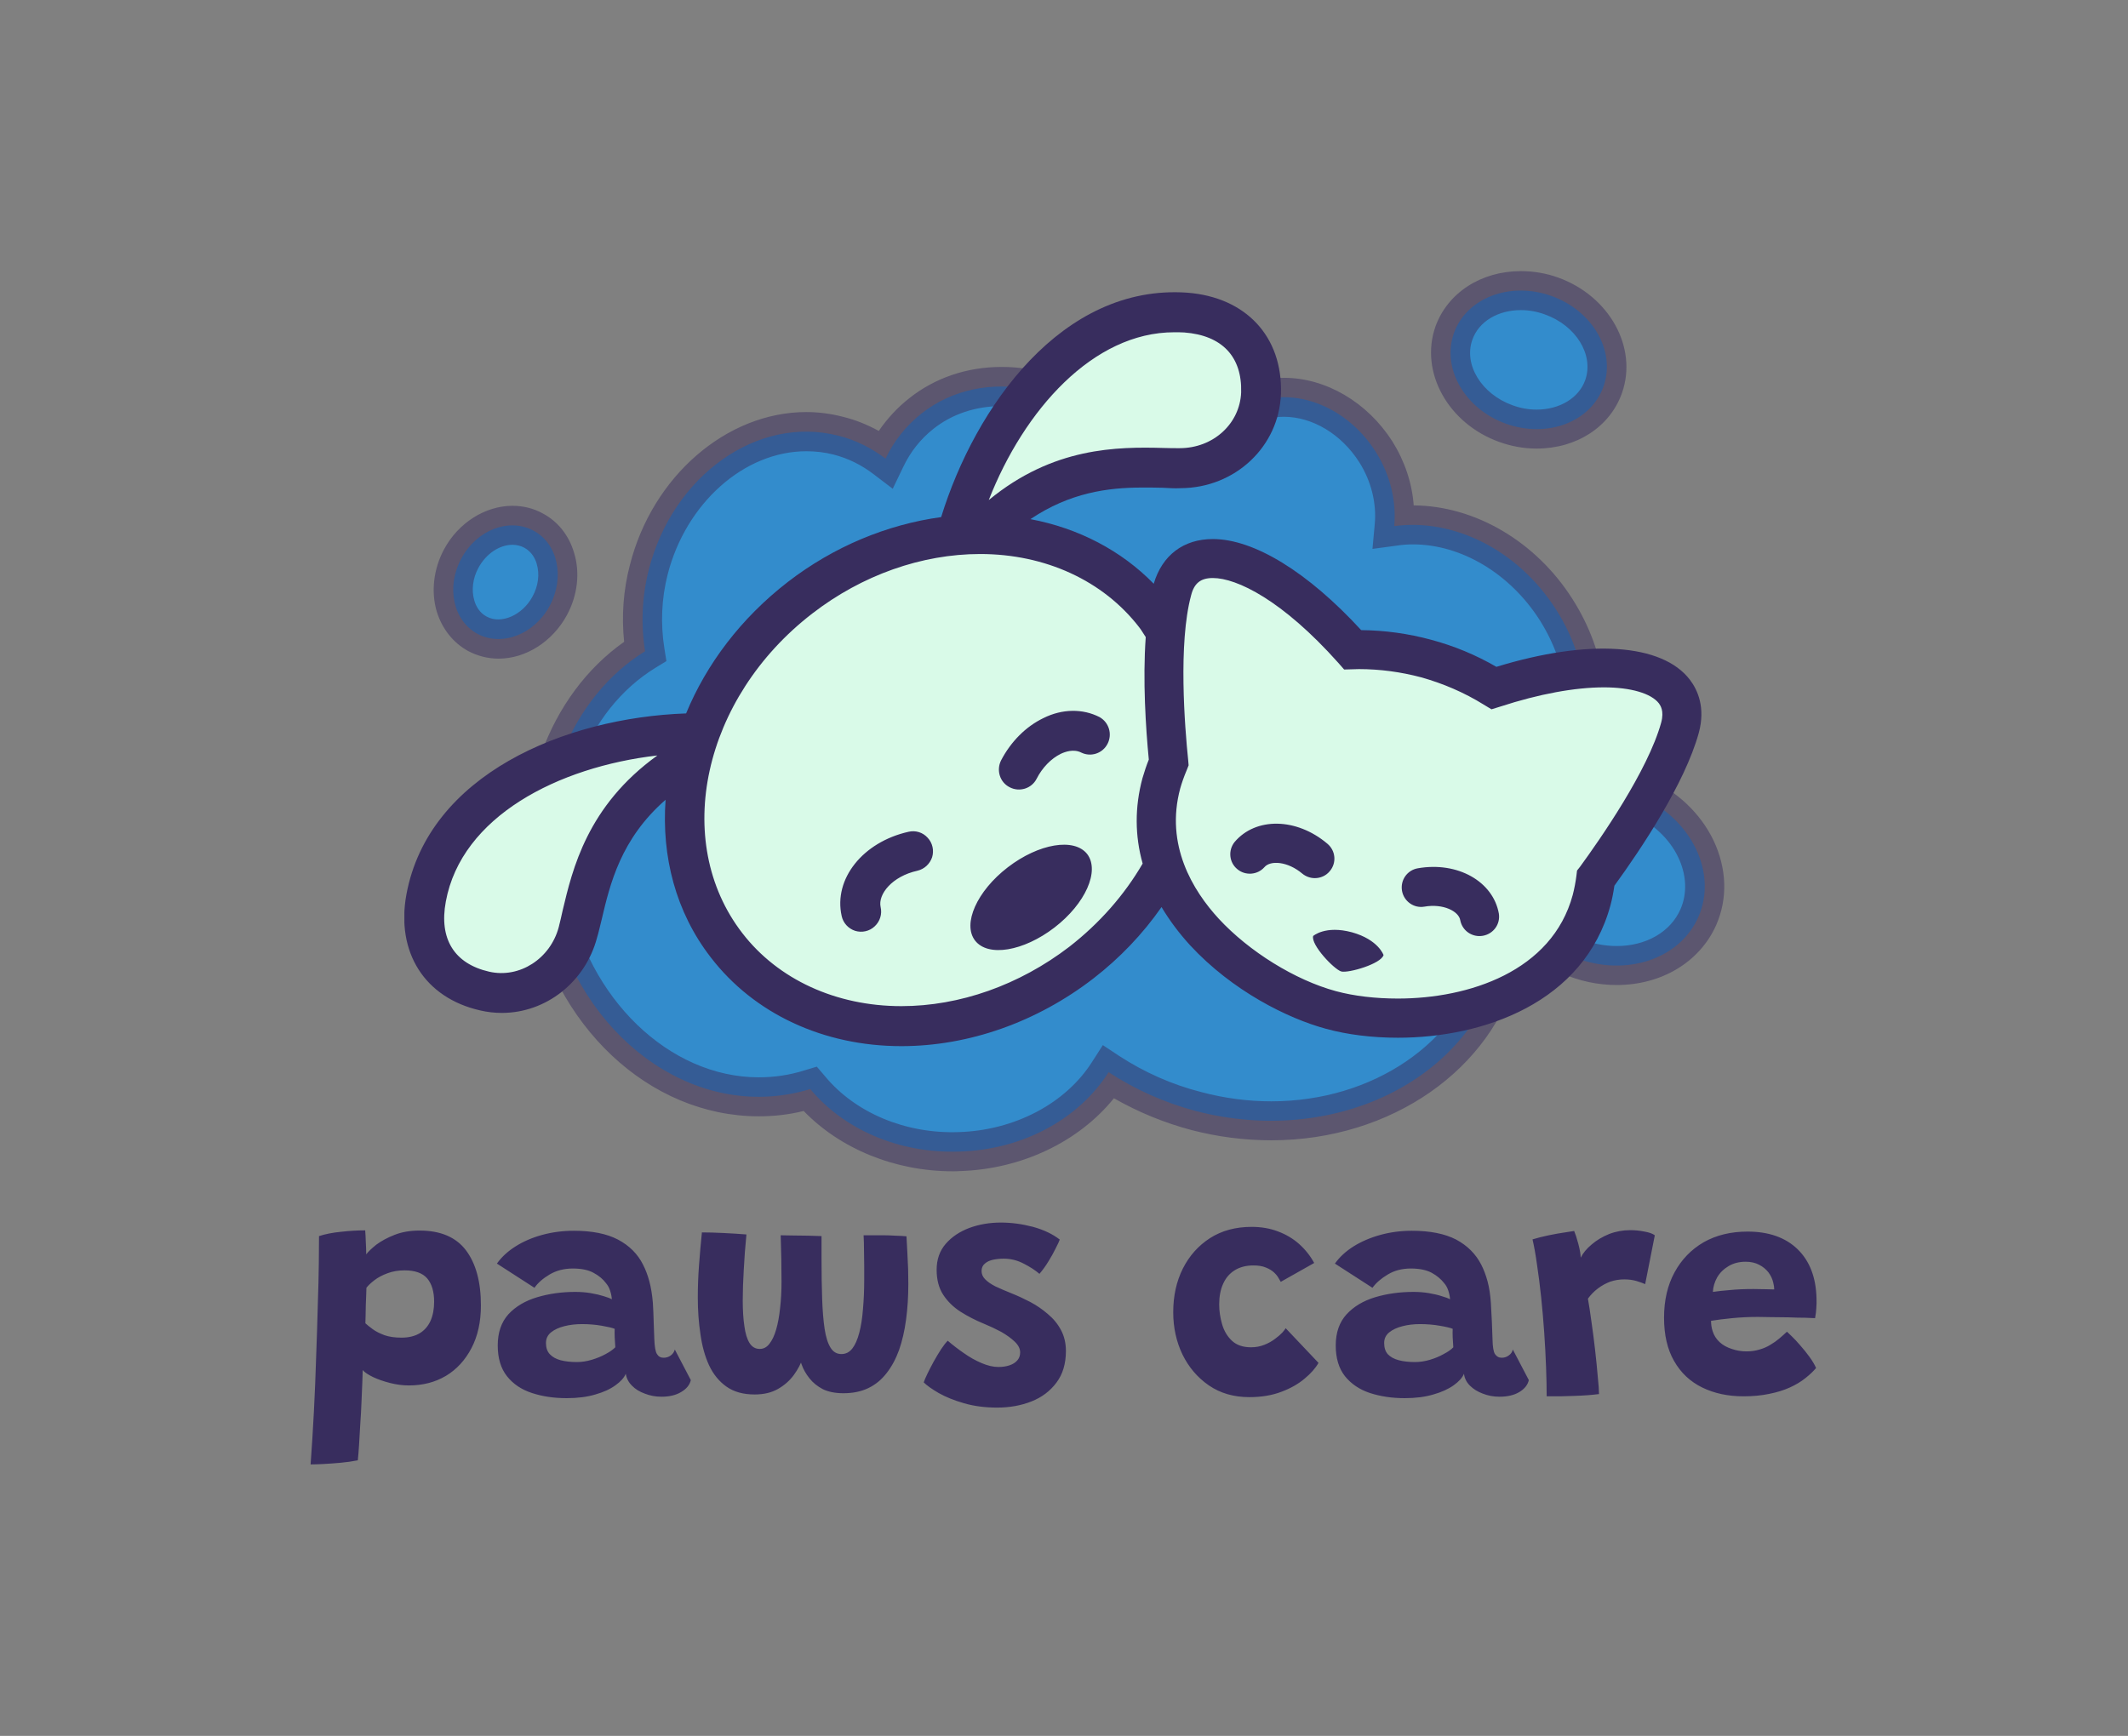 <svg xmlns="http://www.w3.org/2000/svg" version="1.1" xmlns:xlink="http://www.w3.org/1999/xlink" xmlns:svgjs="http://svgjs.dev/svgjs" viewBox="0 0 8.753 7.142"><rect x="0" y="0" width="8.753" height="7.142" fill="#808080" stroke="none"/><g transform="matrix(0.844,0,0,0.844,1.243,5.03)"><g transform="matrix(1,0,0,1,0,0)" clip-path="url(#SvgjsClipPath31715)"><g clip-path="url(#d545e2e72-e852-4959-a0e4-cab680a5662cc704f581-b7fd-41d5-81b7-d54fd5e18d15)"><path d=" M 5.867 -3.894 C 6.069 -3.822 6.281 -3.903 6.342 -4.076 C 6.403 -4.247 6.29 -4.445 6.088 -4.517 C 5.887 -4.589 5.674 -4.508 5.613 -4.336 C 5.552 -4.164 5.666 -3.966 5.867 -3.894 M 6.521 -2.078 C 6.395 -2.133 6.262 -2.14 6.149 -2.107 C 6.301 -2.348 6.297 -2.696 6.111 -2.988 C 5.923 -3.283 5.607 -3.434 5.322 -3.395 C 5.333 -3.513 5.305 -3.641 5.232 -3.757 C 5.076 -4.004 4.779 -4.096 4.569 -3.962 C 4.511 -3.925 4.467 -3.874 4.435 -3.815 C 4.302 -3.825 4.177 -3.791 4.083 -3.72 C 4.08 -3.724 4.077 -3.728 4.075 -3.732 C 3.793 -4.088 3.32 -4.183 3.017 -3.943 C 2.943 -3.884 2.883 -3.809 2.843 -3.724 C 2.775 -3.775 2.698 -3.815 2.612 -3.836 C 2.219 -3.936 1.806 -3.642 1.689 -3.182 C 1.656 -3.052 1.65 -2.917 1.671 -2.785 C 1.313 -2.564 1.112 -2.088 1.203 -1.586 C 1.318 -0.958 1.843 -0.529 2.378 -0.627 C 2.411 -0.633 2.444 -0.641 2.476 -0.651 C 2.636 -0.458 2.903 -0.336 3.202 -0.346 C 3.518 -0.355 3.789 -0.51 3.93 -0.733 C 4.062 -0.647 4.206 -0.583 4.358 -0.543 C 5.027 -0.37 5.69 -0.692 5.836 -1.264 C 5.887 -1.46 5.869 -1.659 5.798 -1.844 C 5.829 -1.853 5.86 -1.864 5.889 -1.877 C 5.806 -1.666 5.932 -1.411 6.178 -1.302 C 6.428 -1.191 6.709 -1.274 6.804 -1.489 C 6.899 -1.703 6.772 -1.967 6.521 -2.078 M 1.127 -3.373 C 1.008 -3.437 0.851 -3.377 0.776 -3.238 C 0.7 -3.098 0.736 -2.934 0.854 -2.87 C 0.973 -2.806 1.131 -2.867 1.206 -3.006 C 1.281 -3.145 1.246 -3.31 1.127 -3.373" fill="#0094ff" transform="matrix(1,0,0,1,0,0)" fill-rule="nonzero" opacity="0.6"></path></g><g clip-path="url(#c545e2e72-e852-4959-a0e4-cab680a5662cc704f581-b7fd-41d5-81b7-d54fd5e18d15)"><path d=" M 5.835 -3.805 C 5.893 -3.784 5.955 -3.773 6.016 -3.773 C 6.211 -3.773 6.374 -3.879 6.432 -4.044 C 6.51 -4.265 6.371 -4.517 6.12 -4.607 C 6.061 -4.628 6.001 -4.638 5.939 -4.638 C 5.745 -4.638 5.582 -4.532 5.523 -4.368 C 5.445 -4.146 5.585 -3.894 5.835 -3.805 M 5.703 -4.304 C 5.734 -4.392 5.827 -4.448 5.939 -4.448 C 5.979 -4.448 6.018 -4.441 6.056 -4.427 C 6.208 -4.373 6.296 -4.23 6.253 -4.107 C 6.222 -4.02 6.129 -3.963 6.016 -3.963 C 5.976 -3.963 5.937 -3.97 5.899 -3.984 C 5.748 -4.038 5.659 -4.182 5.703 -4.304 M 1.29 -2.961 C 1.342 -3.057 1.355 -3.168 1.325 -3.265 C 1.3 -3.35 1.246 -3.418 1.172 -3.457 C 1.127 -3.482 1.076 -3.494 1.025 -3.494 C 0.892 -3.494 0.761 -3.411 0.692 -3.283 C 0.64 -3.187 0.627 -3.075 0.656 -2.978 C 0.682 -2.894 0.736 -2.826 0.809 -2.786 C 0.855 -2.762 0.905 -2.749 0.957 -2.749 C 1.09 -2.749 1.22 -2.832 1.29 -2.961 M 1.122 -3.051 C 1.074 -2.962 0.971 -2.915 0.899 -2.954 C 0.863 -2.973 0.846 -3.007 0.839 -3.032 C 0.824 -3.082 0.831 -3.141 0.859 -3.192 C 0.896 -3.26 0.961 -3.304 1.025 -3.304 C 1.045 -3.304 1.065 -3.299 1.082 -3.29 C 1.119 -3.27 1.136 -3.236 1.143 -3.211 C 1.158 -3.161 1.151 -3.103 1.122 -3.051 M 6.878 -1.863 C 6.815 -1.994 6.702 -2.102 6.56 -2.165 C 6.478 -2.201 6.394 -2.22 6.308 -2.222 C 6.395 -2.478 6.355 -2.782 6.191 -3.039 C 6.013 -3.32 5.716 -3.494 5.417 -3.496 C 5.409 -3.605 5.373 -3.712 5.313 -3.808 C 5.191 -3.999 4.989 -4.118 4.784 -4.118 C 4.688 -4.118 4.596 -4.092 4.518 -4.042 C 4.465 -4.008 4.419 -3.964 4.383 -3.912 C 4.283 -3.911 4.187 -3.887 4.104 -3.845 C 3.918 -4.05 3.663 -4.171 3.409 -4.171 C 3.24 -4.171 3.084 -4.118 2.958 -4.018 C 2.901 -3.973 2.851 -3.919 2.81 -3.859 C 2.755 -3.889 2.697 -3.913 2.635 -3.928 C 2.577 -3.943 2.517 -3.951 2.457 -3.951 C 2.068 -3.951 1.706 -3.637 1.597 -3.205 C 1.565 -3.083 1.556 -2.956 1.569 -2.831 C 1.202 -2.572 1.018 -2.074 1.109 -1.569 C 1.221 -0.96 1.69 -0.518 2.225 -0.518 C 2.299 -0.518 2.372 -0.526 2.444 -0.544 C 2.623 -0.359 2.889 -0.25 3.17 -0.25 C 3.181 -0.25 3.193 -0.25 3.205 -0.251 C 3.505 -0.26 3.784 -0.393 3.956 -0.606 C 4.075 -0.538 4.202 -0.486 4.334 -0.451 C 4.461 -0.418 4.592 -0.401 4.723 -0.401 C 5.306 -0.401 5.802 -0.746 5.928 -1.24 C 5.937 -1.273 5.944 -1.307 5.949 -1.341 C 6.005 -1.289 6.069 -1.246 6.139 -1.215 C 6.224 -1.177 6.316 -1.158 6.406 -1.158 L 6.406 -1.158 C 6.625 -1.158 6.811 -1.27 6.891 -1.45 C 6.948 -1.579 6.943 -1.726 6.878 -1.863 M 5.849 -1.964 C 5.824 -1.952 5.799 -1.943 5.772 -1.936 L 5.672 -1.908 L 5.71 -1.81 C 5.776 -1.637 5.788 -1.456 5.744 -1.287 C 5.639 -0.878 5.219 -0.591 4.723 -0.591 C 4.609 -0.591 4.495 -0.606 4.382 -0.636 C 4.24 -0.672 4.105 -0.732 3.982 -0.812 L 3.902 -0.865 L 3.85 -0.784 C 3.721 -0.58 3.471 -0.449 3.199 -0.441 C 2.94 -0.432 2.696 -0.535 2.549 -0.712 L 2.508 -0.76 L 2.448 -0.742 C 2.376 -0.719 2.301 -0.708 2.225 -0.708 C 1.789 -0.708 1.39 -1.093 1.297 -1.603 C 1.215 -2.055 1.385 -2.497 1.721 -2.704 L 1.775 -2.737 L 1.765 -2.8 C 1.746 -2.919 1.751 -3.041 1.781 -3.159 C 1.87 -3.507 2.154 -3.76 2.457 -3.76 C 2.501 -3.76 2.546 -3.755 2.589 -3.744 C 2.659 -3.726 2.725 -3.694 2.785 -3.648 L 2.878 -3.577 L 2.929 -3.683 C 2.964 -3.757 3.013 -3.819 3.076 -3.869 C 3.168 -3.942 3.283 -3.98 3.409 -3.98 C 3.627 -3.98 3.848 -3.865 4.001 -3.672 L 4.064 -3.588 L 4.14 -3.644 C 4.216 -3.701 4.319 -3.728 4.427 -3.72 L 4.489 -3.715 L 4.518 -3.769 C 4.544 -3.818 4.579 -3.856 4.62 -3.882 C 4.669 -3.913 4.724 -3.928 4.784 -3.928 C 4.924 -3.928 5.065 -3.843 5.152 -3.706 C 5.21 -3.614 5.237 -3.506 5.227 -3.403 L 5.216 -3.284 L 5.335 -3.3 C 5.36 -3.304 5.387 -3.306 5.413 -3.306 C 5.649 -3.306 5.886 -3.164 6.031 -2.937 C 6.192 -2.683 6.207 -2.377 6.068 -2.157 L 5.986 -2.027 Z M 6.717 -1.527 C 6.668 -1.416 6.549 -1.348 6.406 -1.348 L 6.406 -1.348 C 6.342 -1.348 6.277 -1.362 6.216 -1.389 C 6.017 -1.477 5.912 -1.676 5.978 -1.843 L 6.028 -1.971 L 6.176 -2.015 C 6.271 -2.043 6.383 -2.035 6.483 -1.991 C 6.583 -1.946 6.663 -1.871 6.706 -1.781 C 6.747 -1.695 6.751 -1.605 6.717 -1.527" fill="#382d5e" transform="matrix(1,0,0,1,0,0)" fill-rule="nonzero" opacity="0.5"></path></g><g clip-path="url(#b545e2e72-e852-4959-a0e4-cab680a5662cc704f581-b7fd-41d5-81b7-d54fd5e18d15)"><path d=" M 5.808 -2.606 C 5.706 -2.669 5.594 -2.718 5.478 -2.749 C 5.361 -2.781 5.24 -2.795 5.12 -2.792 C 4.685 -3.279 4.312 -3.352 4.24 -3.082 C 4.224 -3.024 4.214 -2.956 4.208 -2.885 C 4.192 -2.911 4.175 -2.937 4.156 -2.961 C 3.955 -3.222 3.643 -3.354 3.308 -3.355 C 3.684 -3.739 4.054 -3.677 4.281 -3.677 C 4.491 -3.678 4.666 -3.834 4.673 -4.044 C 4.68 -4.253 4.559 -4.417 4.306 -4.436 C 3.751 -4.477 3.336 -3.896 3.189 -3.35 C 2.929 -3.327 2.661 -3.227 2.427 -3.046 C 2.192 -2.865 2.027 -2.632 1.939 -2.386 C 1.373 -2.384 0.705 -2.13 0.604 -1.583 C 0.558 -1.334 0.685 -1.175 0.89 -1.128 C 1.094 -1.082 1.289 -1.211 1.344 -1.414 C 1.402 -1.633 1.436 -2.007 1.903 -2.273 C 1.819 -1.948 1.867 -1.613 2.068 -1.352 C 2.446 -0.861 3.221 -0.823 3.797 -1.267 C 3.97 -1.401 4.105 -1.563 4.2 -1.738 C 4.323 -1.377 4.724 -1.115 5.013 -1.037 C 5.402 -0.931 6.131 -1.009 6.284 -1.572 C 6.293 -1.607 6.3 -1.643 6.305 -1.679 C 6.422 -1.84 6.647 -2.168 6.714 -2.411 C 6.788 -2.68 6.429 -2.806 5.808 -2.606" fill="#d9fae8" transform="matrix(1,0,0,1,0,0)" fill-rule="nonzero"></path></g><g clip-path="url(#b545e2e72-e852-4959-a0e4-cab680a5662cc704f581-b7fd-41d5-81b7-d54fd5e18d15)"><path d=" M 2.955 -1.905 C 2.732 -1.855 2.589 -1.675 2.629 -1.495 C 2.636 -1.461 2.661 -1.433 2.695 -1.422 C 2.728 -1.412 2.765 -1.42 2.79 -1.444 C 2.816 -1.468 2.827 -1.504 2.819 -1.538 C 2.805 -1.6 2.875 -1.688 2.998 -1.715 C 3.032 -1.723 3.059 -1.748 3.07 -1.781 C 3.08 -1.814 3.072 -1.851 3.048 -1.876 C 3.025 -1.902 2.989 -1.913 2.955 -1.905 M 3.439 -1.732 C 3.288 -1.616 3.217 -1.456 3.279 -1.375 C 3.342 -1.293 3.515 -1.322 3.666 -1.438 C 3.817 -1.554 3.888 -1.714 3.826 -1.796 C 3.763 -1.877 3.59 -1.848 3.439 -1.732 M 6.763 -2.646 C 6.628 -2.823 6.27 -2.847 5.82 -2.709 C 5.72 -2.767 5.614 -2.811 5.502 -2.841 C 5.391 -2.871 5.277 -2.887 5.161 -2.888 C 4.901 -3.171 4.639 -3.332 4.438 -3.332 C 4.295 -3.332 4.191 -3.253 4.15 -3.114 C 3.992 -3.276 3.783 -3.385 3.549 -3.429 C 3.741 -3.558 3.926 -3.583 4.093 -3.583 C 4.128 -3.583 4.161 -3.583 4.192 -3.582 C 4.222 -3.581 4.252 -3.578 4.281 -3.58 C 4.547 -3.581 4.761 -3.783 4.77 -4.04 C 4.779 -4.318 4.6 -4.511 4.313 -4.533 C 3.704 -4.576 3.28 -3.977 3.114 -3.439 C 2.85 -3.403 2.59 -3.295 2.367 -3.123 C 2.138 -2.946 1.97 -2.722 1.871 -2.482 C 1.277 -2.461 0.616 -2.182 0.508 -1.6 C 0.456 -1.318 0.597 -1.095 0.868 -1.034 C 0.902 -1.026 0.938 -1.022 0.973 -1.022 C 1.189 -1.022 1.38 -1.173 1.437 -1.389 C 1.445 -1.415 1.451 -1.444 1.459 -1.475 C 1.5 -1.65 1.552 -1.87 1.771 -2.061 C 1.751 -1.785 1.82 -1.514 1.991 -1.293 C 2.202 -1.018 2.541 -0.86 2.92 -0.86 C 3.248 -0.86 3.58 -0.977 3.856 -1.19 C 3.984 -1.289 4.096 -1.406 4.188 -1.538 C 4.228 -1.471 4.275 -1.409 4.327 -1.352 C 4.534 -1.128 4.804 -0.995 4.988 -0.945 C 5.093 -0.916 5.214 -0.901 5.34 -0.901 L 5.34 -0.901 C 5.756 -0.901 6.247 -1.071 6.376 -1.547 C 6.384 -1.577 6.39 -1.608 6.395 -1.642 C 6.526 -1.822 6.738 -2.14 6.806 -2.386 C 6.84 -2.51 6.801 -2.596 6.763 -2.646 M 1.269 -1.52 C 1.263 -1.493 1.257 -1.466 1.25 -1.439 C 1.209 -1.287 1.06 -1.189 0.911 -1.223 C 0.741 -1.262 0.666 -1.383 0.7 -1.565 C 0.776 -1.979 1.246 -2.221 1.731 -2.277 C 1.389 -2.031 1.317 -1.722 1.269 -1.52 M 4.25 -4.34 C 4.266 -4.34 4.282 -4.34 4.299 -4.339 C 4.483 -4.325 4.581 -4.221 4.576 -4.047 C 4.57 -3.895 4.441 -3.775 4.276 -3.775 C 4.252 -3.775 4.226 -3.775 4.198 -3.776 C 3.972 -3.782 3.66 -3.781 3.346 -3.522 C 3.518 -3.962 3.855 -4.34 4.25 -4.34 M 4.096 -1.75 C 4.007 -1.597 3.886 -1.459 3.738 -1.344 C 3.495 -1.158 3.205 -1.055 2.92 -1.055 C 2.602 -1.055 2.319 -1.185 2.145 -1.411 C 1.799 -1.859 1.953 -2.558 2.486 -2.969 C 2.728 -3.156 3.019 -3.259 3.304 -3.259 C 3.622 -3.259 3.904 -3.129 4.079 -2.902 C 4.091 -2.887 4.1 -2.87 4.111 -2.854 C 4.096 -2.644 4.111 -2.412 4.126 -2.257 C 4.114 -2.227 4.104 -2.197 4.095 -2.166 C 4.057 -2.025 4.058 -1.885 4.096 -1.75 M 6.623 -2.437 C 6.558 -2.202 6.325 -1.868 6.228 -1.735 L 6.213 -1.716 L 6.21 -1.691 C 6.206 -1.66 6.2 -1.628 6.192 -1.597 C 6.091 -1.224 5.685 -1.092 5.34 -1.092 C 5.231 -1.092 5.127 -1.104 5.038 -1.128 C 4.839 -1.182 4.615 -1.321 4.467 -1.481 C 4.34 -1.619 4.205 -1.841 4.279 -2.116 C 4.287 -2.144 4.297 -2.173 4.311 -2.206 L 4.32 -2.229 L 4.318 -2.253 C 4.301 -2.417 4.269 -2.823 4.332 -3.057 C 4.347 -3.117 4.379 -3.142 4.438 -3.142 C 4.555 -3.142 4.777 -3.034 5.049 -2.729 L 5.078 -2.696 L 5.15 -2.698 C 5.253 -2.698 5.355 -2.684 5.453 -2.658 C 5.56 -2.628 5.663 -2.584 5.758 -2.525 L 5.796 -2.502 L 5.838 -2.515 C 6.028 -2.577 6.203 -2.609 6.344 -2.609 C 6.474 -2.609 6.574 -2.58 6.612 -2.531 C 6.618 -2.522 6.639 -2.496 6.623 -2.437 M 3.886 -2.464 C 3.804 -2.506 3.704 -2.505 3.612 -2.459 C 3.527 -2.418 3.454 -2.345 3.406 -2.253 C 3.382 -2.205 3.4 -2.146 3.448 -2.122 C 3.496 -2.097 3.555 -2.116 3.579 -2.163 C 3.607 -2.218 3.65 -2.262 3.697 -2.285 C 3.718 -2.295 3.76 -2.31 3.797 -2.291 C 3.844 -2.268 3.901 -2.287 3.925 -2.334 C 3.949 -2.381 3.932 -2.438 3.886 -2.464 M 5.008 -1.713 C 5.042 -1.753 5.037 -1.813 4.996 -1.847 C 4.846 -1.974 4.647 -1.977 4.544 -1.855 C 4.512 -1.815 4.517 -1.756 4.557 -1.723 C 4.596 -1.69 4.655 -1.694 4.689 -1.732 C 4.718 -1.767 4.803 -1.761 4.874 -1.701 C 4.891 -1.687 4.913 -1.679 4.935 -1.679 C 4.962 -1.679 4.989 -1.69 5.008 -1.713 M 5.437 -1.727 C 5.385 -1.718 5.351 -1.669 5.36 -1.617 C 5.369 -1.566 5.418 -1.531 5.469 -1.54 C 5.56 -1.556 5.637 -1.518 5.644 -1.473 C 5.654 -1.422 5.703 -1.389 5.754 -1.398 C 5.805 -1.407 5.84 -1.454 5.832 -1.506 C 5.804 -1.663 5.631 -1.761 5.437 -1.727 M 5.116 -1.415 C 4.986 -1.45 4.927 -1.397 4.927 -1.397 C 4.915 -1.354 5.029 -1.234 5.064 -1.224 C 5.099 -1.215 5.258 -1.261 5.27 -1.304 C 5.27 -1.304 5.245 -1.379 5.116 -1.415" fill="#382d5e" transform="matrix(1,0,0,1,0,0)" fill-rule="nonzero"></path></g></g><g><path d=" M 0.041 1.179 Q 0.05 1.057 0.057 0.922 Q 0.064 0.787 0.068 0.654 Q 0.073 0.521 0.076 0.404 Q 0.08 0.287 0.081 0.199 Q 0.082 0.111 0.082 0.066 Q 0.128 0.051 0.189 0.045 Q 0.25 0.038 0.307 0.038 Q 0.309 0.062 0.31 0.095 Q 0.312 0.128 0.312 0.155 Q 0.326 0.136 0.361 0.108 Q 0.397 0.081 0.45 0.06 Q 0.503 0.039 0.572 0.039 Q 0.725 0.039 0.798 0.135 Q 0.871 0.232 0.871 0.404 Q 0.871 0.524 0.825 0.612 Q 0.779 0.7 0.701 0.747 Q 0.622 0.794 0.52 0.794 Q 0.475 0.794 0.428 0.782 Q 0.381 0.77 0.345 0.753 Q 0.308 0.735 0.295 0.719 Q 0.295 0.737 0.293 0.779 Q 0.291 0.821 0.289 0.874 Q 0.287 0.928 0.283 0.983 Q 0.28 1.039 0.277 1.086 Q 0.274 1.133 0.271 1.159 Q 0.231 1.167 0.186 1.171 Q 0.142 1.175 0.103 1.177 Q 0.064 1.179 0.041 1.179 M 0.484 0.561 Q 0.536 0.561 0.572 0.54 Q 0.607 0.519 0.625 0.48 Q 0.643 0.44 0.643 0.386 Q 0.643 0.312 0.609 0.272 Q 0.575 0.233 0.499 0.233 Q 0.453 0.233 0.416 0.247 Q 0.378 0.261 0.352 0.281 Q 0.326 0.301 0.313 0.318 Q 0.313 0.329 0.312 0.351 Q 0.311 0.374 0.31 0.402 Q 0.31 0.429 0.309 0.453 Q 0.308 0.477 0.308 0.491 Q 0.321 0.503 0.344 0.52 Q 0.366 0.536 0.401 0.549 Q 0.435 0.561 0.484 0.561 M 1.289 0.856 Q 1.196 0.856 1.12 0.831 Q 1.043 0.806 0.998 0.749 Q 0.953 0.692 0.953 0.599 Q 0.953 0.505 1.005 0.447 Q 1.058 0.39 1.145 0.364 Q 1.232 0.338 1.331 0.338 Q 1.37 0.338 1.406 0.344 Q 1.442 0.35 1.47 0.359 Q 1.497 0.367 1.509 0.374 Q 1.508 0.355 1.501 0.333 Q 1.494 0.311 1.481 0.296 Q 1.459 0.266 1.42 0.245 Q 1.382 0.224 1.319 0.224 Q 1.255 0.224 1.206 0.253 Q 1.157 0.282 1.132 0.318 L 0.949 0.2 Q 0.983 0.152 1.04 0.116 Q 1.097 0.08 1.17 0.06 Q 1.244 0.04 1.324 0.04 Q 1.457 0.04 1.539 0.083 Q 1.622 0.127 1.661 0.205 Q 1.68 0.242 1.692 0.287 Q 1.704 0.332 1.709 0.391 Q 1.712 0.441 1.713 0.485 Q 1.715 0.528 1.716 0.567 Q 1.718 0.624 1.729 0.641 Q 1.74 0.659 1.761 0.659 Q 1.781 0.659 1.796 0.648 Q 1.811 0.637 1.816 0.619 L 1.894 0.768 Q 1.886 0.803 1.847 0.826 Q 1.809 0.849 1.751 0.849 Q 1.708 0.849 1.67 0.834 Q 1.631 0.82 1.607 0.795 Q 1.582 0.77 1.577 0.737 Q 1.565 0.766 1.527 0.793 Q 1.489 0.821 1.429 0.838 Q 1.369 0.856 1.289 0.856 M 1.339 0.68 Q 1.374 0.68 1.411 0.669 Q 1.448 0.658 1.479 0.641 Q 1.509 0.625 1.526 0.608 Q 1.524 0.584 1.523 0.56 Q 1.522 0.535 1.523 0.518 Q 1.506 0.511 1.46 0.503 Q 1.414 0.495 1.364 0.495 Q 1.318 0.495 1.278 0.505 Q 1.238 0.515 1.213 0.535 Q 1.188 0.555 1.188 0.587 Q 1.188 0.622 1.207 0.642 Q 1.226 0.662 1.259 0.671 Q 1.293 0.68 1.339 0.68 M 2.205 0.838 Q 2.122 0.838 2.068 0.8 Q 2.014 0.762 1.983 0.696 Q 1.953 0.631 1.941 0.545 Q 1.928 0.46 1.928 0.365 Q 1.928 0.287 1.934 0.207 Q 1.94 0.126 1.948 0.048 Q 1.995 0.048 2.055 0.051 Q 2.116 0.054 2.165 0.058 Q 2.156 0.149 2.152 0.23 Q 2.147 0.312 2.147 0.38 Q 2.147 0.452 2.155 0.505 Q 2.162 0.558 2.18 0.587 Q 2.198 0.616 2.23 0.616 Q 2.258 0.616 2.277 0.591 Q 2.297 0.566 2.31 0.521 Q 2.323 0.476 2.329 0.417 Q 2.336 0.357 2.336 0.289 Q 2.336 0.238 2.335 0.178 Q 2.334 0.118 2.332 0.062 Q 2.354 0.062 2.392 0.063 Q 2.43 0.063 2.469 0.064 Q 2.507 0.065 2.531 0.066 Q 2.531 0.094 2.531 0.122 Q 2.531 0.149 2.531 0.176 Q 2.531 0.285 2.534 0.371 Q 2.537 0.458 2.546 0.518 Q 2.555 0.578 2.575 0.61 Q 2.594 0.641 2.628 0.641 Q 2.66 0.641 2.681 0.614 Q 2.702 0.587 2.715 0.537 Q 2.728 0.488 2.733 0.421 Q 2.739 0.355 2.739 0.278 Q 2.739 0.247 2.739 0.211 Q 2.739 0.176 2.738 0.137 Q 2.738 0.099 2.736 0.062 Q 2.758 0.062 2.783 0.062 Q 2.809 0.062 2.835 0.062 Q 2.859 0.062 2.892 0.064 Q 2.926 0.065 2.945 0.067 Q 2.947 0.098 2.949 0.141 Q 2.951 0.184 2.953 0.226 Q 2.954 0.269 2.954 0.298 Q 2.954 0.392 2.943 0.473 Q 2.932 0.555 2.909 0.621 Q 2.885 0.687 2.848 0.734 Q 2.811 0.782 2.759 0.807 Q 2.707 0.832 2.638 0.832 Q 2.578 0.832 2.537 0.812 Q 2.497 0.791 2.472 0.759 Q 2.447 0.728 2.434 0.692 Q 2.421 0.657 2.416 0.626 Q 2.411 0.596 2.41 0.578 L 2.456 0.586 Q 2.455 0.617 2.44 0.659 Q 2.426 0.702 2.396 0.743 Q 2.366 0.784 2.319 0.811 Q 2.272 0.838 2.205 0.838 M 3.387 0.902 Q 3.299 0.902 3.226 0.881 Q 3.153 0.86 3.102 0.831 Q 3.052 0.802 3.029 0.779 Q 3.034 0.764 3.047 0.737 Q 3.06 0.71 3.078 0.677 Q 3.096 0.645 3.114 0.617 Q 3.132 0.59 3.146 0.576 Q 3.182 0.607 3.224 0.636 Q 3.266 0.666 3.311 0.685 Q 3.355 0.704 3.393 0.704 Q 3.423 0.704 3.447 0.696 Q 3.471 0.688 3.485 0.672 Q 3.499 0.656 3.499 0.633 Q 3.499 0.606 3.473 0.581 Q 3.447 0.556 3.407 0.533 Q 3.366 0.511 3.322 0.493 Q 3.261 0.468 3.209 0.435 Q 3.156 0.401 3.124 0.352 Q 3.092 0.303 3.092 0.23 Q 3.092 0.155 3.136 0.104 Q 3.18 0.053 3.252 0.026 Q 3.323 1.1102230246251565e-16 3.405 1.1102230246251565e-16 Q 3.482 1.1102230246251565e-16 3.562 0.021 Q 3.641 0.043 3.692 0.083 Q 3.687 0.097 3.672 0.126 Q 3.658 0.155 3.637 0.189 Q 3.617 0.222 3.593 0.25 Q 3.563 0.224 3.516 0.2 Q 3.47 0.176 3.419 0.176 Q 3.393 0.176 3.368 0.181 Q 3.343 0.186 3.327 0.2 Q 3.311 0.213 3.311 0.236 Q 3.311 0.259 3.328 0.276 Q 3.345 0.294 3.378 0.311 Q 3.412 0.327 3.457 0.345 Q 3.502 0.363 3.548 0.387 Q 3.595 0.412 3.634 0.446 Q 3.674 0.479 3.698 0.524 Q 3.722 0.569 3.722 0.626 Q 3.722 0.719 3.676 0.78 Q 3.63 0.842 3.554 0.872 Q 3.478 0.902 3.387 0.902 M 4.953 0.684 Q 4.931 0.723 4.885 0.761 Q 4.839 0.8 4.772 0.825 Q 4.704 0.851 4.616 0.851 Q 4.502 0.851 4.419 0.794 Q 4.336 0.737 4.29 0.643 Q 4.245 0.549 4.245 0.437 Q 4.245 0.318 4.292 0.224 Q 4.339 0.131 4.424 0.076 Q 4.51 0.021 4.627 0.021 Q 4.697 0.021 4.755 0.043 Q 4.814 0.065 4.858 0.104 Q 4.903 0.144 4.932 0.197 L 4.769 0.289 Q 4.766 0.283 4.758 0.27 Q 4.751 0.257 4.736 0.243 Q 4.721 0.229 4.696 0.219 Q 4.672 0.209 4.636 0.209 Q 4.582 0.209 4.544 0.233 Q 4.507 0.256 4.488 0.299 Q 4.469 0.341 4.469 0.399 Q 4.469 0.447 4.483 0.495 Q 4.497 0.544 4.531 0.576 Q 4.565 0.608 4.624 0.608 Q 4.659 0.608 4.689 0.596 Q 4.719 0.584 4.741 0.567 Q 4.763 0.551 4.777 0.536 Q 4.79 0.521 4.793 0.515 L 4.953 0.684 M 5.373 0.856 Q 5.281 0.856 5.204 0.831 Q 5.128 0.806 5.082 0.749 Q 5.037 0.692 5.037 0.599 Q 5.037 0.505 5.09 0.447 Q 5.143 0.39 5.229 0.364 Q 5.316 0.338 5.416 0.338 Q 5.455 0.338 5.491 0.344 Q 5.527 0.35 5.554 0.359 Q 5.582 0.367 5.594 0.374 Q 5.593 0.355 5.586 0.333 Q 5.579 0.311 5.566 0.296 Q 5.543 0.266 5.505 0.245 Q 5.466 0.224 5.403 0.224 Q 5.339 0.224 5.291 0.253 Q 5.242 0.282 5.216 0.318 L 5.033 0.2 Q 5.067 0.152 5.124 0.116 Q 5.182 0.08 5.255 0.06 Q 5.328 0.04 5.408 0.04 Q 5.541 0.04 5.624 0.083 Q 5.706 0.127 5.746 0.205 Q 5.765 0.242 5.777 0.287 Q 5.789 0.332 5.793 0.391 Q 5.796 0.441 5.798 0.485 Q 5.799 0.528 5.801 0.567 Q 5.802 0.624 5.813 0.641 Q 5.825 0.659 5.846 0.659 Q 5.865 0.659 5.88 0.648 Q 5.896 0.637 5.9 0.619 L 5.978 0.768 Q 5.97 0.803 5.932 0.826 Q 5.894 0.849 5.835 0.849 Q 5.792 0.849 5.754 0.834 Q 5.716 0.82 5.691 0.795 Q 5.666 0.77 5.662 0.737 Q 5.65 0.766 5.612 0.793 Q 5.573 0.821 5.513 0.838 Q 5.453 0.856 5.373 0.856 M 5.423 0.68 Q 5.459 0.68 5.496 0.669 Q 5.533 0.658 5.563 0.641 Q 5.594 0.625 5.61 0.608 Q 5.609 0.584 5.607 0.56 Q 5.606 0.535 5.607 0.518 Q 5.591 0.511 5.544 0.503 Q 5.498 0.495 5.448 0.495 Q 5.402 0.495 5.363 0.505 Q 5.323 0.515 5.298 0.535 Q 5.273 0.555 5.273 0.587 Q 5.273 0.622 5.291 0.642 Q 5.31 0.662 5.344 0.671 Q 5.378 0.68 5.423 0.68 M 6.231 0.171 Q 6.248 0.137 6.284 0.107 Q 6.32 0.076 6.369 0.056 Q 6.418 0.037 6.473 0.037 Q 6.507 0.037 6.542 0.044 Q 6.576 0.05 6.592 0.062 L 6.545 0.3 Q 6.529 0.293 6.503 0.285 Q 6.476 0.277 6.443 0.277 Q 6.408 0.277 6.375 0.288 Q 6.343 0.3 6.315 0.321 Q 6.287 0.342 6.266 0.371 Q 6.274 0.415 6.283 0.482 Q 6.293 0.55 6.301 0.621 Q 6.309 0.692 6.314 0.751 Q 6.32 0.809 6.32 0.836 Q 6.267 0.843 6.198 0.845 Q 6.129 0.848 6.065 0.847 Q 6.065 0.784 6.062 0.704 Q 6.059 0.623 6.053 0.536 Q 6.047 0.449 6.038 0.363 Q 6.029 0.278 6.018 0.206 Q 6.008 0.133 5.996 0.082 Q 6.032 0.071 6.075 0.062 Q 6.119 0.053 6.154 0.048 Q 6.189 0.042 6.199 0.041 Q 6.208 0.062 6.219 0.103 Q 6.23 0.144 6.231 0.171 M 7.378 0.709 Q 7.357 0.734 7.325 0.759 Q 7.294 0.784 7.25 0.804 Q 7.206 0.824 7.15 0.835 Q 7.094 0.847 7.024 0.847 Q 6.911 0.847 6.823 0.804 Q 6.735 0.761 6.686 0.675 Q 6.637 0.59 6.637 0.464 Q 6.637 0.337 6.688 0.243 Q 6.739 0.149 6.83 0.096 Q 6.922 0.044 7.044 0.044 Q 7.199 0.044 7.288 0.13 Q 7.376 0.216 7.38 0.368 Q 7.381 0.395 7.379 0.418 Q 7.378 0.44 7.373 0.466 Q 7.362 0.465 7.325 0.464 Q 7.289 0.464 7.243 0.462 Q 7.196 0.461 7.156 0.461 Q 7.115 0.46 7.095 0.46 Q 7.03 0.46 6.969 0.466 Q 6.908 0.472 6.866 0.479 Q 6.866 0.492 6.868 0.505 Q 6.87 0.518 6.874 0.53 Q 6.884 0.561 6.908 0.583 Q 6.932 0.605 6.967 0.616 Q 7.001 0.628 7.039 0.628 Q 7.073 0.628 7.102 0.619 Q 7.131 0.611 7.155 0.596 Q 7.179 0.582 7.199 0.565 Q 7.219 0.548 7.236 0.532 Q 7.241 0.536 7.259 0.554 Q 7.278 0.572 7.301 0.599 Q 7.325 0.626 7.346 0.655 Q 7.367 0.684 7.378 0.709 M 6.875 0.338 Q 6.908 0.333 6.958 0.329 Q 7.007 0.324 7.073 0.324 Q 7.108 0.324 7.135 0.325 Q 7.163 0.326 7.174 0.326 Q 7.174 0.311 7.169 0.292 Q 7.163 0.266 7.146 0.243 Q 7.128 0.22 7.101 0.206 Q 7.073 0.191 7.035 0.191 Q 6.987 0.191 6.952 0.212 Q 6.916 0.233 6.896 0.267 Q 6.877 0.301 6.875 0.338" fill="#382d5e" fill-rule="nonzero"></path></g><g></g></g><defs><clipPath id="SvgjsClipPath31715"><path d=" M 0.498 -4.638 h 6.433 v 4.388 h -6.433 Z"></path></clipPath><clipPath id="d545e2e72-e852-4959-a0e4-cab680a5662cc704f581-b7fd-41d5-81b7-d54fd5e18d15"><path d=" M 0.701 -4.579 L 6.871 -4.579 L 6.871 -0.31 L 0.701 -0.31 Z"></path></clipPath><clipPath id="c545e2e72-e852-4959-a0e4-cab680a5662cc704f581-b7fd-41d5-81b7-d54fd5e18d15"><path d=" M 0.606 -4.674 L 6.966 -4.674 L 6.966 -0.215 L 0.606 -0.215 Z"></path></clipPath><clipPath id="b545e2e72-e852-4959-a0e4-cab680a5662cc704f581-b7fd-41d5-81b7-d54fd5e18d15"><path d=" M 0.462 -4.674 L 6.966 -4.674 L 6.966 -0.215 L 0.462 -0.215 Z"></path></clipPath></defs></svg>
